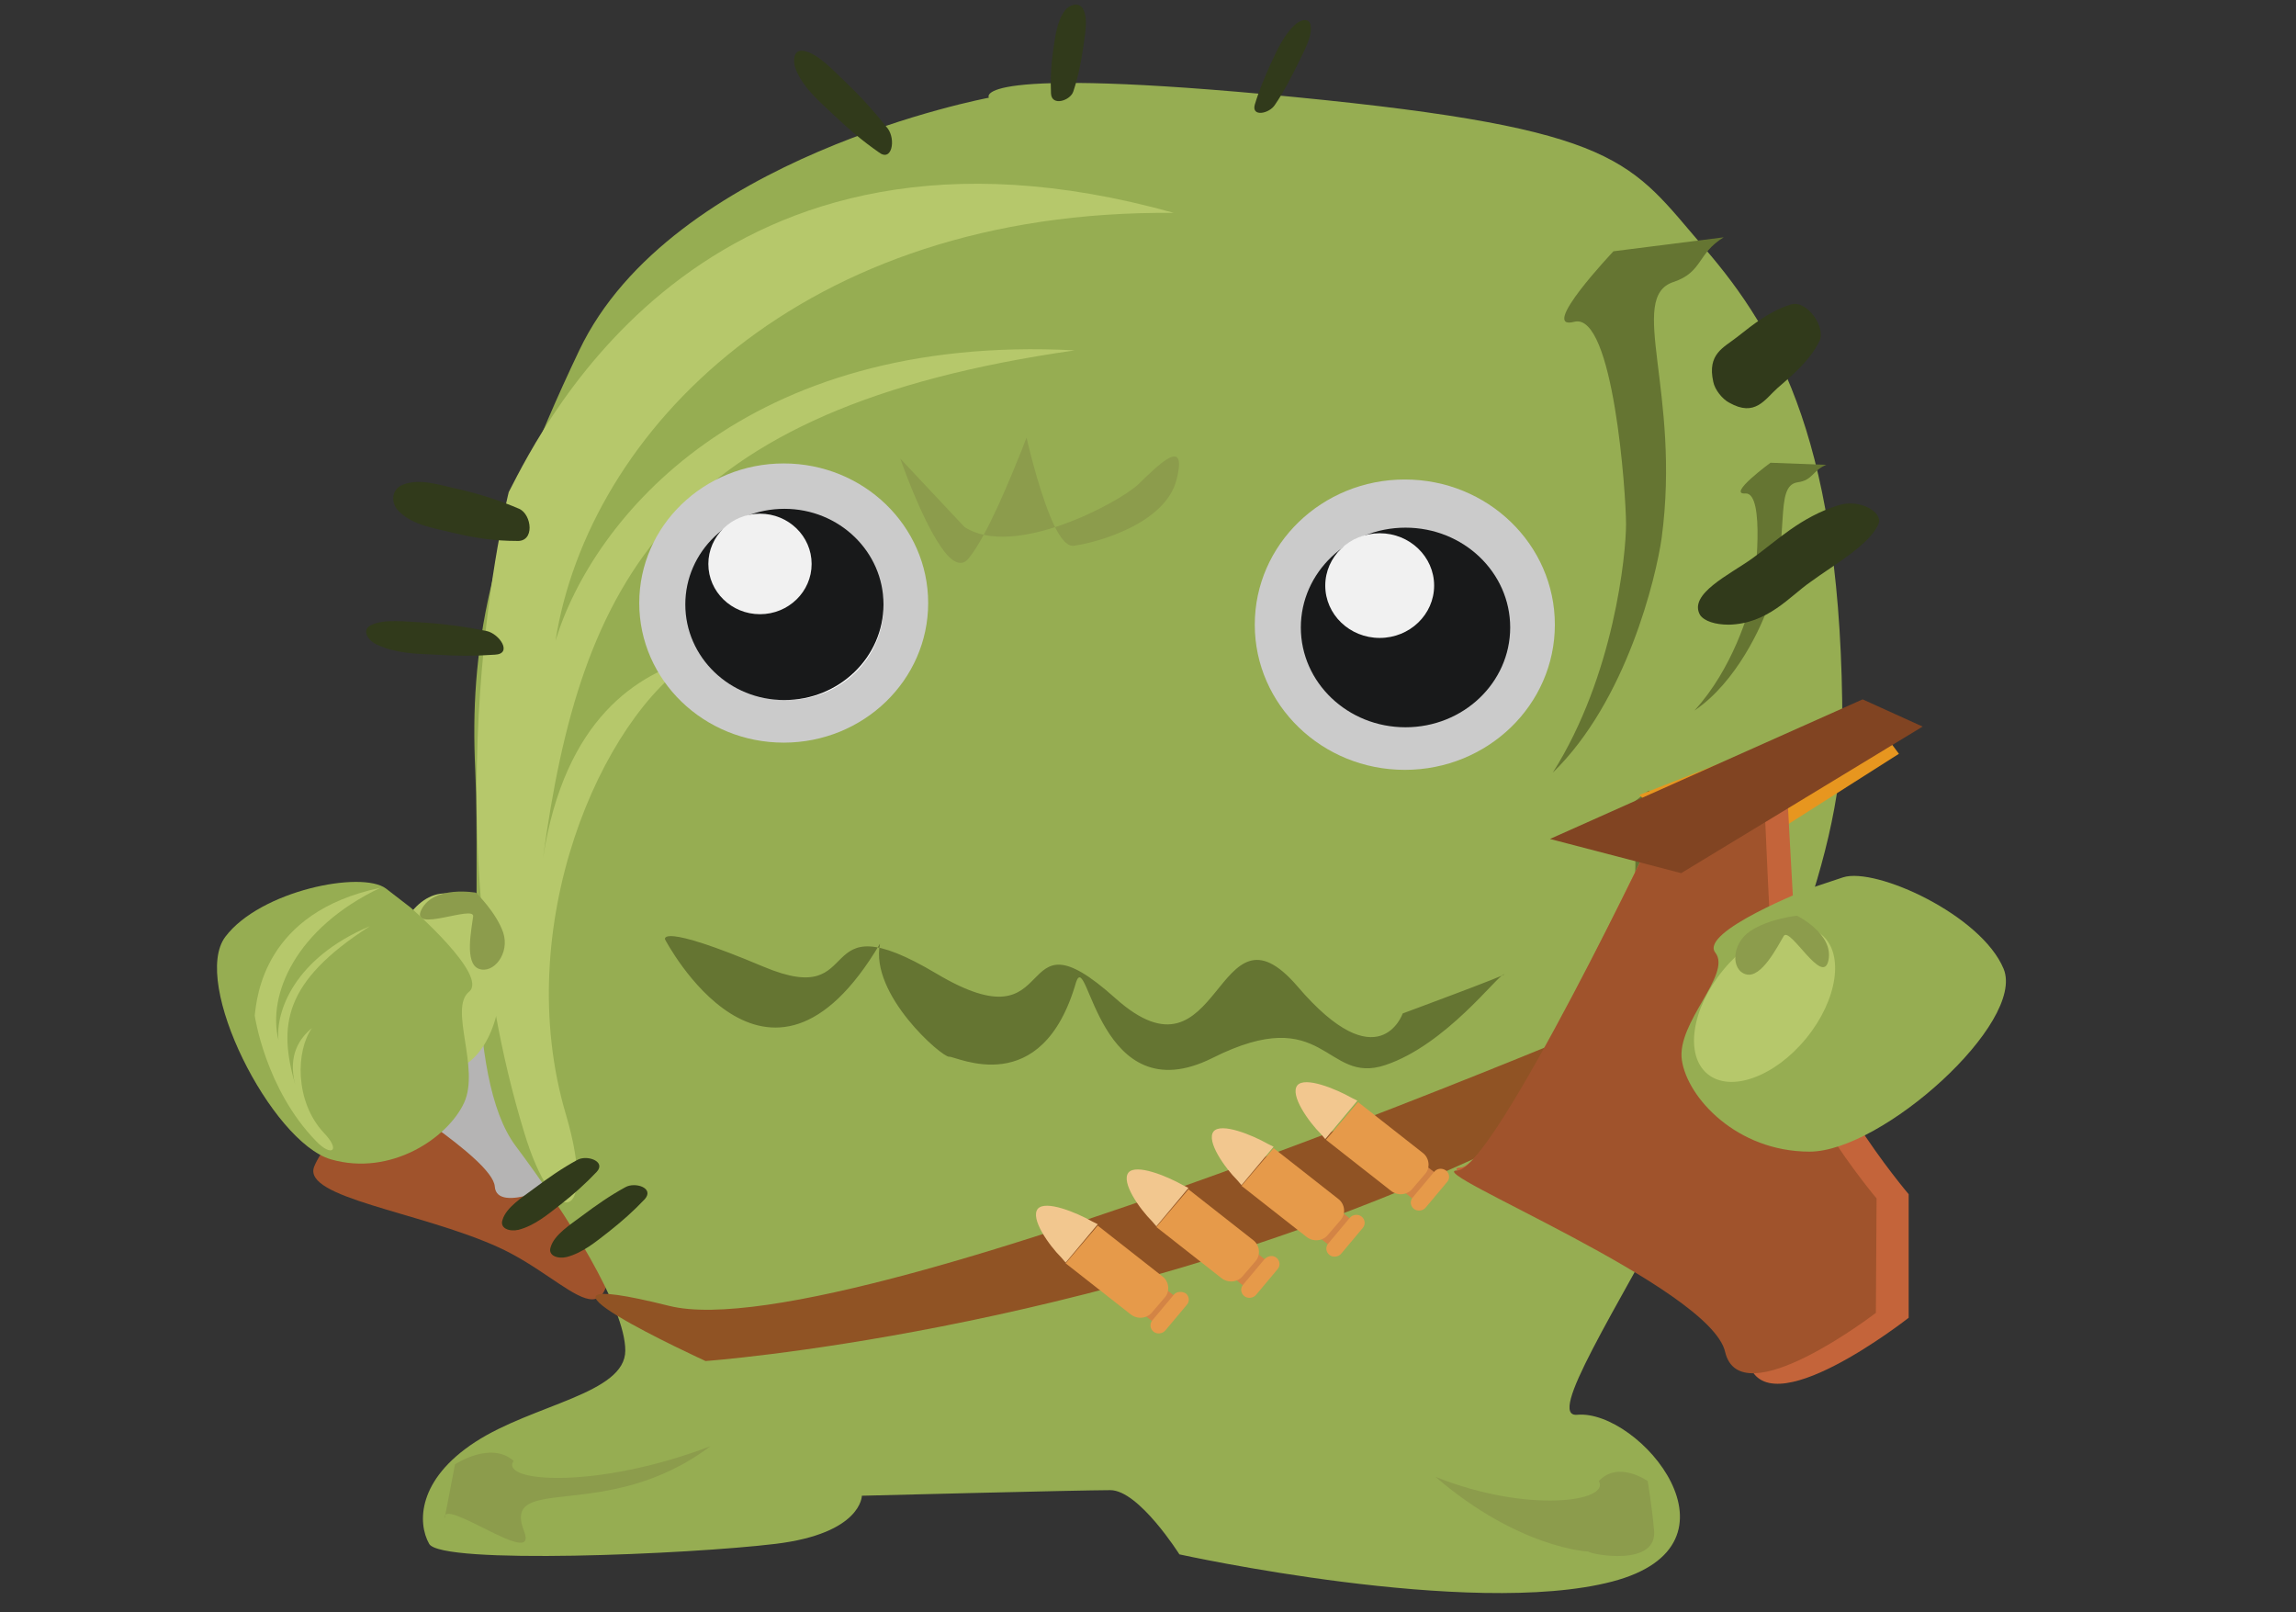 <?xml version="1.0" encoding="utf-8"?>
<!-- Generator: Adobe Illustrator 23.0.0, SVG Export Plug-In . SVG Version: 6.00 Build 0)  -->
<svg version="1.1" id="圖層_1" xmlns="http://www.w3.org/2000/svg" xmlns:xlink="http://www.w3.org/1999/xlink" x="0px" y="0px"
	 viewBox="0 0 329 231" style="enable-background:new 0 0 329 231;" xml:space="preserve">
<rect x="0" y="0" width="329" height="231" fill="#333333" stroke="none"/>
<style type="text/css">
	.st0{fill:#A0532C;}
	.st1{fill:#B5B4B4;}
	.st2{fill:#96AD52;}
	.st3{fill:#657532;}
	.st4{fill:#8C9C4C;}
	.st5{fill:#B6C86B;}
	.st6{fill:#313A1B;}
	.st7{fill:#CBCBCB;}
	.st8{fill:#FFFFFF;}
	.st9{fill:#18191A;}
	.st10{fill:#F1F1F1;}
	.st11{fill:#905324;}
	.st12{fill:#E7961F;}
	.st13{fill:#C4643A;}
	.st14{fill:#D38445;}
	.st15{fill:#E69A4A;}
	.st16{fill:#F2C78F;}
	.st17{fill:#814422;}
</style>
<path class="st0" d="M81,123.2c0,0-10.5,13.9-15.5,19.3c-5,5.4-18.9,20.3-20.5,24.7c-1.6,4.4,15,6.4,26.2,11.4s17.3,16.2,16.1-4.4
	C86.1,153.8,81,123.2,81,123.2z"/>
<path class="st1" d="M72.3,137c0,0-14.5,19.6-16.8,19.2c-2.3-0.4,15.1,9.7,15.4,13.8c0.3,4.1,10.1-0.8,10.1-0.8l1.2-6.9
	c0,0-5.1-8-4.5-13.2s1.3-11.3,1.3-11.3L72.3,137z"/>
<path class="st2" d="M141.7,14c0,0-45.5,8.5-58.7,36.2s-15.7,43.1-14.9,60.1c0.8,17-1.7,43.9,5.8,53.9s15.7,23.1,15.7,29.3
	s-13.2,7.7-21.5,13.1s-8.3,11.6-6.6,14.6s37.2,1.5,49.6,0s12.4-6.9,12.4-6.9s31.4-0.8,35.6-0.8c4.1,0,9.9,9.2,9.9,9.2
	s41.7,9.2,62,3.9s3.9-24.7-5-23.9c-8.8,0.8,38-58.6,38-98.6s-9.1-56.2-19.8-68.6s-11.6-17-58.7-21.6S141.7,14,141.7,14z"/>
<path class="st3" d="M247,34c-3.8,2.3-3,5-7.2,6.4c-6.7,2.2,1.1,15.8-1.7,36.7c-0.8,5.6-5,23.3-15.6,33.6
	c8.8-13.9,10.5-31.3,10.5-35.6c0-4.3-1.8-30.4-7.4-29c-5.3,1.4,5.6-10.1,5.6-10.1L247,34z"/>
<path class="st3" d="M244.2,113.6c-2,0.8-1.9,2.2-4.1,2.5c-3.5,0.5-0.9,7.8-4.2,17.7c-0.9,2.7-4.5,10.9-10.6,15
	c5.5-6,7.9-14.3,8.3-16.4c0.4-2.1,1.9-14.9-1-14.7c-2.7,0.2,3.6-4.4,3.6-4.4L244.2,113.6z"/>
<path class="st3" d="M261.7,66.6c-2,0.8-1.9,2.2-4.1,2.5c-3.5,0.5-0.9,7.8-4.2,17.7c-0.9,2.7-4.5,10.9-10.6,15
	c5.5-6,7.9-14.3,8.3-16.4c0.4-2.1,1.9-14.9-1-14.7c-2.7,0.2,3.6-4.4,3.6-4.4L261.7,66.6z"/>
<path class="st4" d="M63.7,217.6c-0.6-3.5,13.6,7.4,11.4,1.8c-3.3-8.5,11.9-1,26.7-12.2c-16.2,6.2-30.3,5.2-28.2,2.1
	c-3.3-2.9-8.4,0.5-8.4,0.5L63.7,217.6z"/>
<path class="st4" d="M227.6,222.3c0,0-9.9-0.4-21.9-10.7c13.3,5.3,25.1,3.5,23.4,0.6c2.8-3,7,0,7,0s0.6,3.5,0.9,6.9
	C237.7,224.6,227.9,222.7,227.6,222.3z"/>
<path class="st5" d="M72.9,70.5c5.2-10.1,29.1-58.5,95.3-40C114.7,30,84.3,62,79.6,91.8c5.3-17.4,27.1-44.1,74.4-41.6
	C95.8,58.5,83.2,83.3,77.8,123c3.1-20.2,13.7-26.5,21.8-28.7c-13.5,8.5-26.5,38.5-18.5,65.4c4.6,15.7-1.7,16.9-6,2.5
	C61.2,116.7,72.9,70.5,72.9,70.5z"/>
<path class="st6" d="M254.7,55.6c2.2-1.9,4.6-3.9,6-6.7c1-1.9-1.7-5.9-4-5.3c-3,0.9-5.4,2.8-7.8,4.7c-1.9,1.5-4.3,2.4-3.4,6.4
	c0.2,1.1,1.3,2.5,2.3,3C251.5,59.8,252.9,57.2,254.7,55.6z"/>
<path class="st6" d="M263.4,72.4c-5.4,1.7-8.7,5-12.3,7.6c-3.2,2.3-9.2,5.1-7.5,8.1c0.6,0.9,2.2,1.4,4.1,1.4
	c5.6-0.1,8.8-4.1,11.7-6.1c3.4-2.5,8.6-5.4,9.8-8.4C269.8,73.4,266.5,71.4,263.4,72.4z"/>
<path class="st6" d="M74.4,72.9c-2.8-1.2-5.6-2.1-8.6-2.8c-2.5-0.5-5.7-1.7-8.2-0.6c-1.7,0.8-1.5,2.8-0.4,3.8c2,2,5.2,2.4,8,3.1
	c2.9,0.7,5.8,1.1,8.8,1.1C76.7,77.7,76.2,73.7,74.4,72.9z"/>
<path class="st6" d="M69.7,90.4c-3-0.6-5.9-1-8.9-1.2c-2.5-0.1-5.8-0.6-7.7,0.4c-1.3,0.7-0.4,2.2,1,2.8c2.6,1.2,5.6,1.3,8.4,1.4
	c2.9,0.2,5.6,0.2,8.4,0C73.5,93.7,71.6,90.8,69.7,90.4z"/>
<path class="st6" d="M127.2,18.4c-1.9-2.4-3.8-4.5-5.9-6.5c-1.8-1.7-4-4.2-6.1-4.6c-1.5-0.3-1.7,1.4-1.1,2.8
	c1.1,2.6,3.4,4.5,5.4,6.4c2.1,2,4.1,3.7,6.4,5.3C127.8,23.3,128.4,20,127.2,18.4z"/>
<path class="st6" d="M153.8,13.1c0.7-2.1,1.1-4.1,1.4-6.2c0.2-1.7,0.8-4.1,0-5.6c-0.6-1.1-2-0.6-2.6,0.2c-1.2,1.6-1.4,3.9-1.7,5.8
	c-0.3,2.1-0.4,4-0.3,6.1C150.7,15.3,153.4,14.4,153.8,13.1z"/>
<path class="st6" d="M182.7,15c1.3-1.9,2.3-3.9,3.3-5.9c0.8-1.7,2.1-3.9,1.8-5.5c-0.2-1.1-1.5-0.8-2.3,0c-1.6,1.5-2.5,3.6-3.4,5.5
	c-0.9,2-1.7,3.9-2.3,5.9C179.3,16.8,181.9,16.3,182.7,15z"/>
<path class="st6" d="M82.7,166.2c-2.2,1.2-4.2,2.6-6.2,4.1c-1.6,1.2-4,2.7-4.5,4.5c-0.4,1.2,1,1.7,2.3,1.4c2.3-0.6,4.2-2.2,6-3.6
	c1.9-1.5,3.6-3,5.2-4.7C86.9,166.4,84.1,165.4,82.7,166.2z"/>
<path class="st6" d="M89.6,170.1c-2.2,1.2-4.2,2.6-6.2,4.1c-1.6,1.2-4,2.7-4.5,4.5c-0.4,1.2,1,1.7,2.3,1.4c2.3-0.6,4.2-2.2,6-3.6
	c1.9-1.5,3.6-3,5.2-4.7C93.8,170.2,91,169.3,89.6,170.1z"/>
<ellipse class="st7" cx="112.3" cy="86.4" rx="20.7" ry="20"/>
<ellipse class="st8" cx="112.8" cy="86.9" rx="13.8" ry="13.4"/>
<g>
	<ellipse class="st9" cx="112.4" cy="86.6" rx="14.2" ry="13.7"/>
	<ellipse class="st10" cx="108.9" cy="80.8" rx="7.4" ry="7.2"/>
</g>
<g>
	<ellipse class="st7" cx="201.3" cy="89.5" rx="21.5" ry="20.8"/>
	<ellipse class="st8" cx="201.9" cy="90" rx="14.3" ry="13.9"/>
</g>
<path class="st3" d="M95.3,134.6c0,0,14.6,28,30.8,0.6c-1.5,7.3,8.9,16.3,9.9,16.2c1-0.1,13.3,6.4,18.2-10.7
	c1.7-4.9,3.2,19,19.5,10.9c16.3-8.2,16.1,3.9,24.8,1s16.1-12.9,17-13s-14.5,5.6-14.5,5.6s-3.4,9.8-15.1-3.9
	c-11.8-13.7-10.8,15.4-26.1,1.7c-15.3-13.7-7.1,7.5-25.6-3.5s-9.6,5.4-24.8-1S95.3,134.6,95.3,134.6z"/>
<path class="st3" d="M241,222.8"/>
<g>
	<ellipse class="st5" cx="63.8" cy="140.7" rx="7.9" ry="12.7"/>
	<path class="st4" d="M68.2,127.9c0,0-6-1.1-7.8,2.4s7.6-0.7,7.4,1s-1.3,6.7,0.8,7.5s4.5-2.2,3.5-5.2
		C71.1,130.7,68.2,127.9,68.2,127.9z"/>
</g>
<path class="st2" d="M58.8,130c0,0,11.3,9.8,8.4,12.1c-2.9,2.4,1.6,10.9-0.7,15.9s-10.5,10.6-19.1,8.1c-8.5-2.5-20.1-25.3-15.1-31.9
	s19.5-9.5,23-6.9C58.8,130,58.8,130,58.8,130z"/>
<path class="st5" d="M36.5,145.5c0.3-2.6,1.3-14.8,18-18.3C42.3,133,38.3,142.6,39.9,149c-0.4-4,2.2-11.7,13.1-16.3
	c-12.5,8-13.1,14.3-10.7,22.7c-1.1-4.3,0.7-6.7,2.4-8.1c-2.3,3.2-2.5,10.5,1.7,15c2.5,2.6,1.1,3.5-1.1,1.2
	C38,156,36.5,145.5,36.5,145.5z"/>
<g>
	<ellipse class="st9" cx="201.4" cy="89.9" rx="15" ry="14.3"/>
	<ellipse class="st10" cx="197.7" cy="83.9" rx="7.8" ry="7.5"/>
</g>
<path class="st11" d="M247.1,139.3c0,0-124.8,54.4-151.2,47.8c-26.5-6.6,5.2,7.9,5.2,7.9s54.2-3.9,107.7-27.9s52.2-18.9,52.2-18.9
	l-7.1-11.7"/>
<polygon class="st12" points="234.9,113.9 267.1,101.3 272.1,108 246.3,124.4 "/>
<path class="st13" d="M240.2,112.6c0,0-25.4,54.7-31,54.7s38.9,17.7,41.3,27.7s23-6.2,23-6.2v-17.7c0,0-15.1-17.7-15.9-30.8
	c-0.8-13.1-1.6-28.5-1.6-28.5L240.2,112.6z"/>
<path class="st0" d="M238.1,117.2c0,0-24.1,50.6-29.3,50.5c-5.2,0,36.3,16.7,38.4,26c2.2,9.3,21.6-5.6,21.6-5.6l0.1-16.4
	c0,0-14-16.5-14.7-28.7c-0.7-12.1-1.3-26.4-1.3-26.4L238.1,117.2z"/>
<path class="st2" d="M259.3,127.3c0,0-15.9,6.2-13.5,9.2c2.4,3.1-5.6,10-4.8,15.4c0.8,5.4,7.9,13.1,18.3,13.1s31-18.5,27.8-26.2
	c-3.2-7.7-18.3-14.6-23-13.1C259.3,127.3,259.3,127.3,259.3,127.3z"/>
<g>
	
		<ellipse transform="matrix(0.633 -0.774 0.774 0.633 -18.615 248.552)" class="st5" cx="252.9" cy="143.9" rx="12.9" ry="7.7"/>
	<path class="st4" d="M257.5,131.2c0,0,5.3,2.6,4.5,6.4c-0.8,3.8-5.5-4.9-6.4-3.5c-0.9,1.5-3.2,6.1-5.4,5.5s-2.1-4.4,0.6-6.2
		S257.5,131.2,257.5,131.2z"/>
</g>
<g>
	<polygon class="st14" points="169.1,186.3 166,190 162.8,187.5 165.9,183.8 	"/>
	<path class="st15" d="M168.2,185.5l-3.1,3.7c-0.4,0.5-0.3,1.2,0.2,1.6c0.5,0.4,1.3,0.3,1.7-0.2l3.1-3.7c0.4-0.5,0.3-1.2-0.2-1.6
		C169.4,185,168.6,185,168.2,185.5z"/>
	<path class="st15" d="M152.7,181l9.3,7.3c1,0.8,2.4,0.6,3.1-0.3l1.8-2.1c0.8-0.9,0.6-2.3-0.3-3l-9.3-7.3L152.7,181z"/>
	<path class="st16" d="M156.5,175c-2.3-1.3-6.7-3.1-7.8-1.8c-1.1,1.4,1.6,5.2,3.4,7l0.6,0.7l4.6-5.5L156.5,175z"/>
</g>
<g>
	<polygon class="st14" points="182.1,181.1 179,184.9 175.8,182.3 178.9,178.6 	"/>
	<path class="st15" d="M181.2,180.4l-3.1,3.7c-0.4,0.5-0.3,1.2,0.2,1.6c0.5,0.4,1.3,0.3,1.7-0.2l3.1-3.7c0.4-0.5,0.3-1.2-0.2-1.6
		C182.4,179.8,181.7,179.9,181.2,180.4z"/>
	<path class="st15" d="M165.7,175.8l9.3,7.3c1,0.8,2.4,0.6,3.1-0.3l1.8-2.1c0.8-0.9,0.6-2.3-0.3-3l-9.3-7.3L165.7,175.8z"/>
	<path class="st16" d="M169.5,169.8c-2.3-1.3-6.7-3.1-7.8-1.8c-1.1,1.4,1.6,5.2,3.4,7l0.6,0.7l4.6-5.5L169.5,169.8z"/>
</g>
<g>
	<polygon class="st14" points="194.3,175.3 191.2,179 188,176.5 191.1,172.7 	"/>
	<path class="st15" d="M193.4,174.5l-3.1,3.7c-0.4,0.5-0.3,1.2,0.2,1.6c0.5,0.4,1.3,0.3,1.7-0.2l3.1-3.7c0.4-0.5,0.3-1.2-0.2-1.6
		C194.6,173.9,193.8,174,193.4,174.5z"/>
	<path class="st15" d="M177.9,169.9l9.3,7.3c1,0.8,2.4,0.6,3.1-0.3l1.8-2.1c0.8-0.9,0.6-2.3-0.3-3l-9.3-7.3L177.9,169.9z"/>
	<path class="st16" d="M181.7,163.9c-2.3-1.3-6.7-3.1-7.8-1.8c-1.1,1.4,1.6,5.2,3.4,7l0.6,0.7l4.6-5.5L181.7,163.9z"/>
</g>
<polygon class="st17" points="222.1,120.2 266.9,100.2 275.5,104.1 240.9,125.1 "/>
<g>
	<polygon class="st14" points="206.4,168.6 203.2,172.4 200,169.8 203.1,166.1 	"/>
	<path class="st15" d="M205.5,167.9l-3.1,3.7c-0.4,0.5-0.3,1.2,0.2,1.6c0.5,0.4,1.3,0.3,1.7-0.2l3.1-3.7c0.4-0.5,0.3-1.2-0.2-1.6
		C206.6,167.3,205.9,167.4,205.5,167.9z"/>
	<path class="st15" d="M190,163.3l9.3,7.3c1,0.8,2.4,0.6,3.1-0.3l1.8-2.1c0.8-0.9,0.6-2.3-0.3-3l-9.3-7.3L190,163.3z"/>
	<path class="st16" d="M193.7,157.3c-2.3-1.3-6.7-3.1-7.8-1.8c-1.1,1.4,1.6,5.2,3.4,7l0.6,0.7l4.6-5.5L193.7,157.3z"/>
</g>
<path class="st4" d="M129,65.7c0,0,2.9,8.4,5.8,12.6c1.4,2.1,2.9,3.1,4,1.7c2.7-3.3,6.1-11.8,7.6-15.5c0.4-1.1,0.7-1.8,0.7-1.8
	s1.5,6.7,3.4,11.3c1,2.5,2.2,4.3,3.3,4.2c3.2-0.4,13.2-3.1,14.8-9.5s-2.7-2-5.5,0.7c-2.9,2.7-17.9,10.7-24.9,6.1"/>
</svg>
